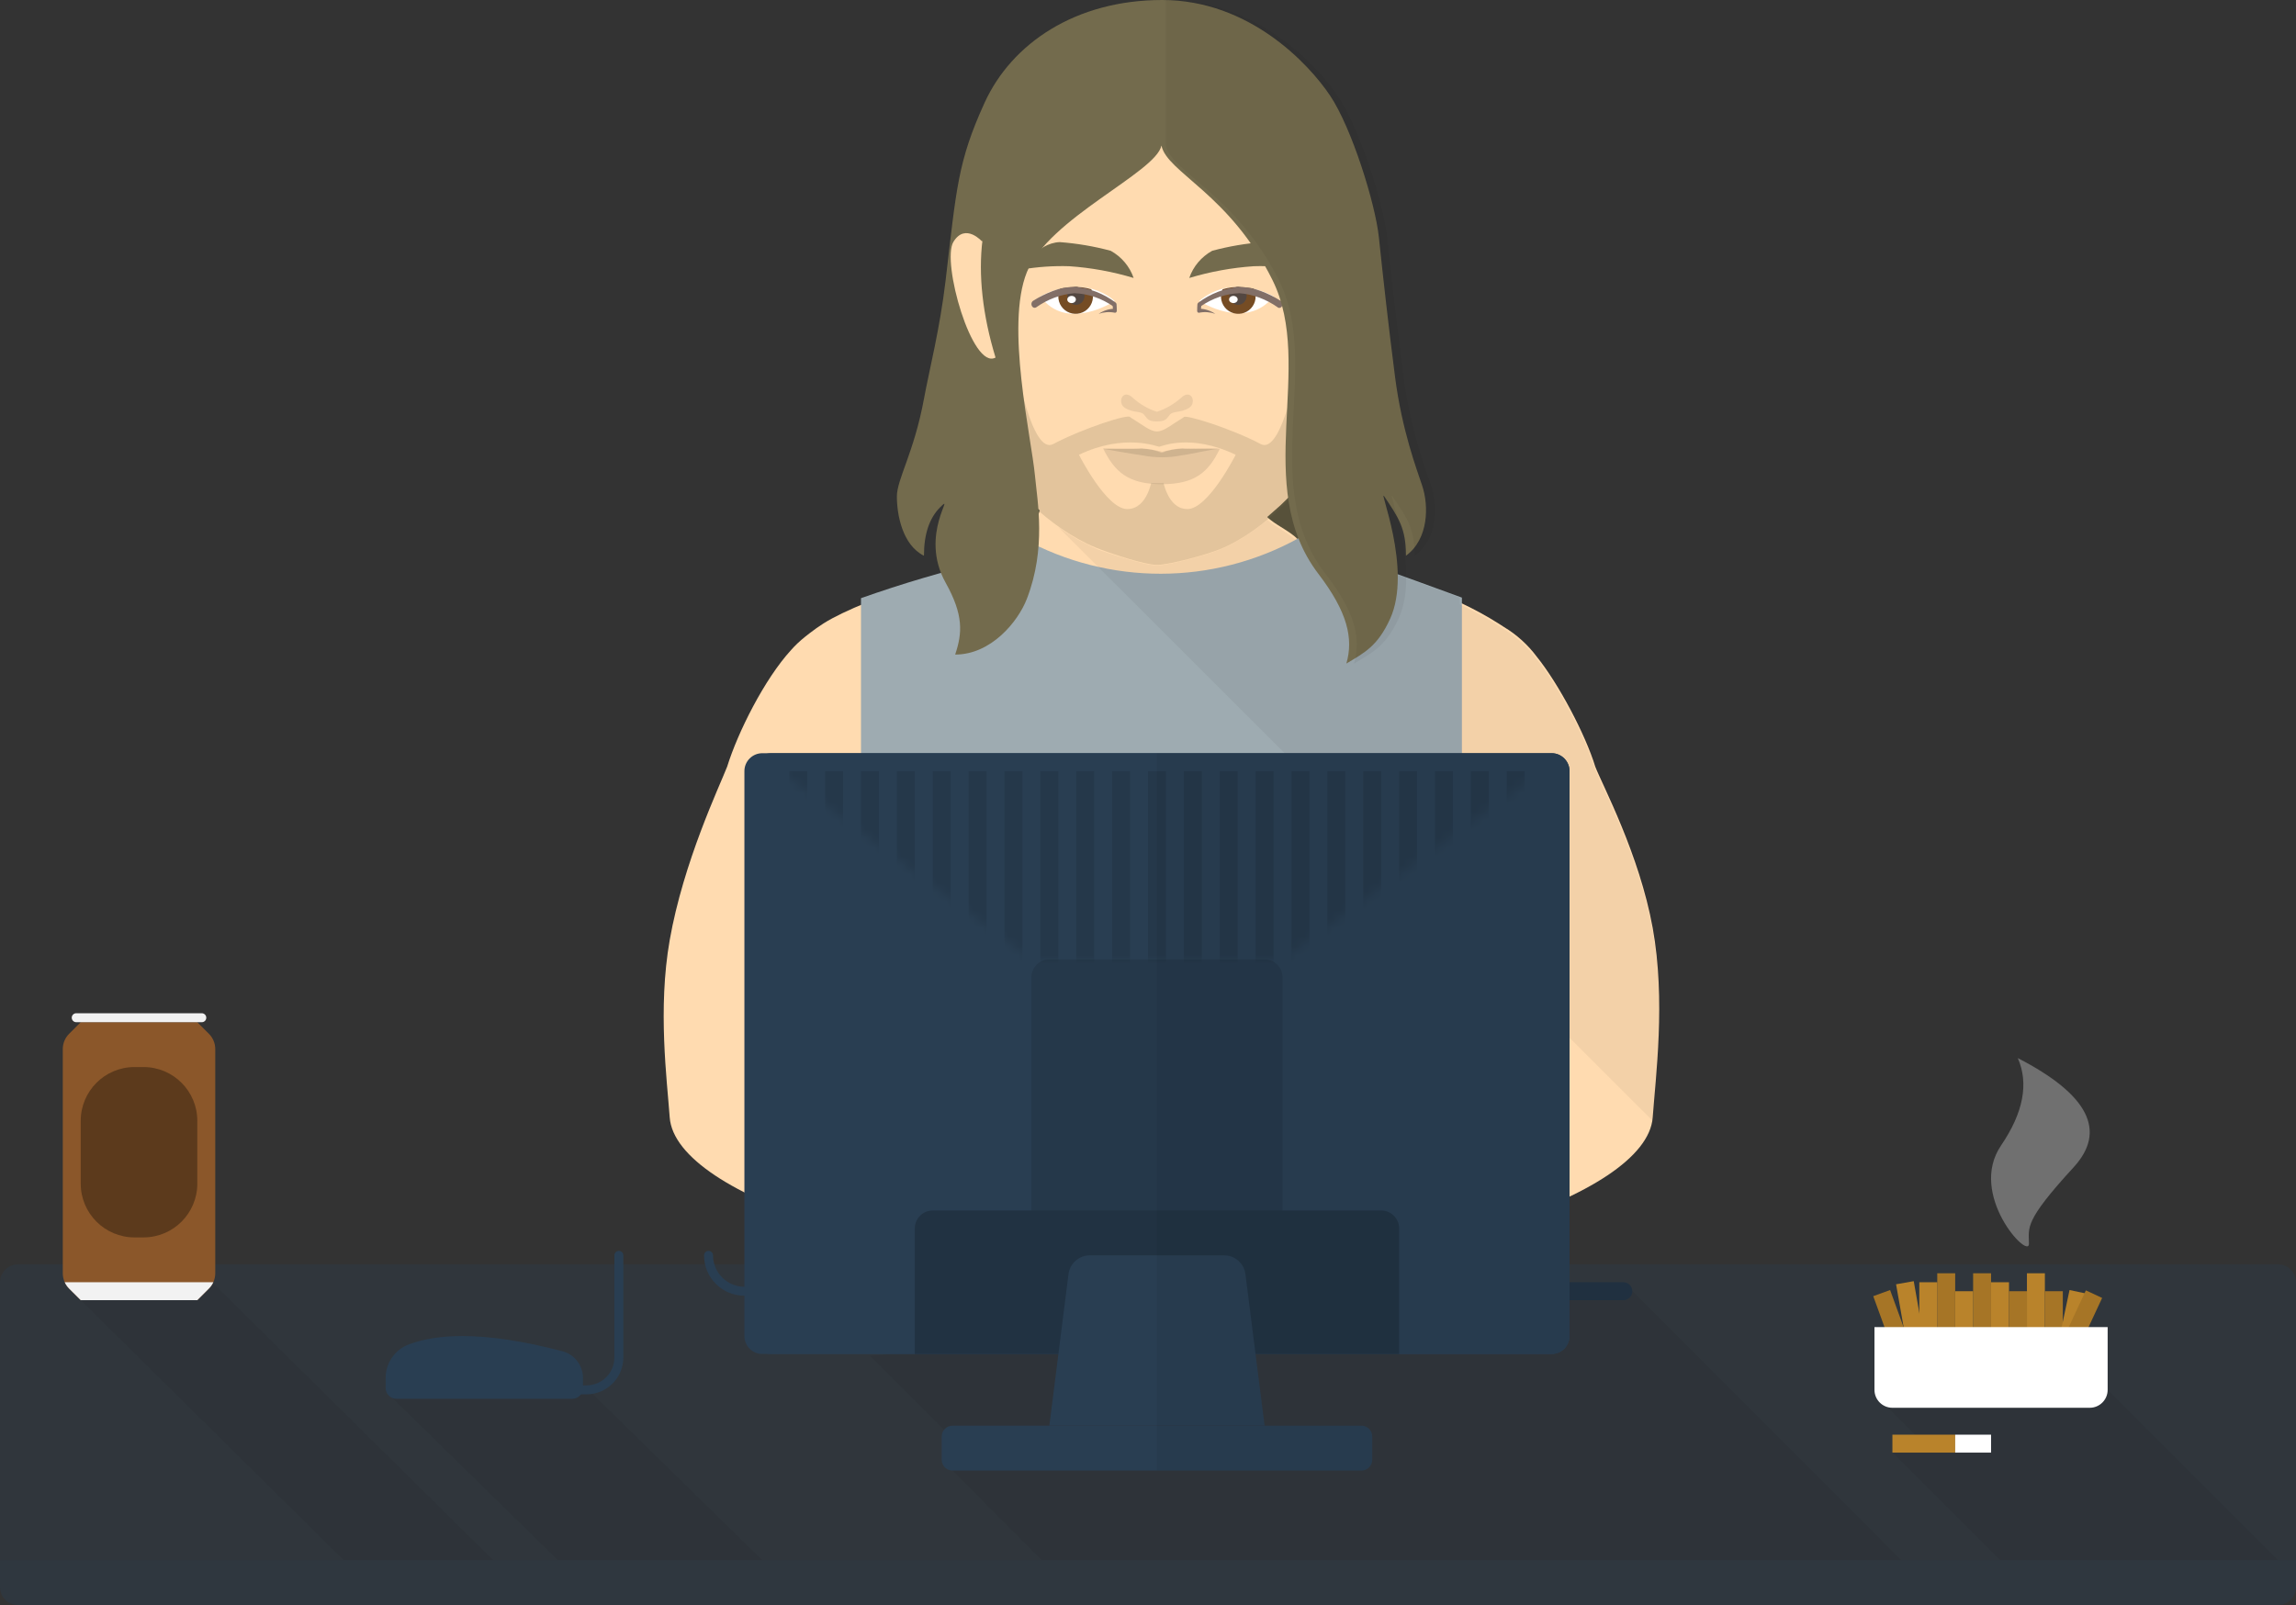 <svg width="256" height="179" viewBox="0 0 256 179" fill="none" xmlns="http://www.w3.org/2000/svg">
<rect x="0" y="0" width="256" height="179" fill="#333333" stroke="none"/>
<path opacity="0.3" d="M2 141H254C255.105 141 256 141.895 256 143V174H0V143C0 141.895 0.895 141 2 141Z" fill="#293E51"/>
<path opacity="0.05" d="M254 174L235 155L210 156.5L214.5 161H211V162L223 174H254Z" fill="black"/>
<path opacity="0.05" d="M55 174L23.659 143L9 145L38.319 174H55Z" fill="black"/>
<path d="M218 160H211V162H218V160Z" fill="#B9832B"/>
<path d="M222 142H220V149H222V142Z" fill="#A67526"/>
<path d="M220 144H218V151H220V144Z" fill="#B9832B"/>
<path d="M218 142H216V149H218V142Z" fill="#A67526"/>
<path d="M216 143H214V150H216V143Z" fill="#B9832B"/>
<path d="M213.378 142.879L211.408 143.227L212.624 150.12L214.593 149.773L213.378 142.879Z" fill="#B9832B"/>
<path d="M210.743 143.869L208.863 144.553L211.257 151.131L213.137 150.447L210.743 143.869Z" fill="#A67526"/>
<path d="M224 143H222V150H224V143Z" fill="#B9832B"/>
<path d="M226 144H224V151H226V144Z" fill="#A67526"/>
<path d="M228 142H226V149H228V142Z" fill="#B9832B"/>
<path d="M230 144H228V151H230V144Z" fill="#A67526"/>
<path d="M232.706 144.284L230.75 143.869L229.295 150.716L231.251 151.132L232.706 144.284Z" fill="#B9832B"/>
<path d="M234.385 144.751L232.572 143.905L229.614 150.249L231.427 151.095L234.385 144.751Z" fill="#A67526"/>
<path d="M222 160H218V162H222V160Z" fill="white"/>
<path opacity="0.05" d="M212 174L182.052 144L97 151.2L106.583 160.8L105.385 163.2L116.167 174H212Z" fill="black"/>
<path opacity="0.05" d="M85 174L64.6 154L43 155.176L62.2 174H85Z" fill="black"/>
<path d="M108.501 50.532C106.5 57.731 106.5 62.743 108.501 65.571C111.503 69.812 106.285 77 131.317 77C156.349 77 155.933 62.563 148.728 49.329C143.925 40.507 130.516 40.908 108.501 50.532Z" fill="#57513A"/>
<path d="M177.868 85.499C176.792 81.96 173.796 76.264 171.335 73.222C170.343 71.895 169.103 70.773 167.682 69.921C167.35 69.716 167.239 69.63 167.101 69.545C161.735 66.14 155.024 64.012 148.11 62.487C147.609 62.291 147.123 62.06 146.654 61.796C146.133 61.495 145.652 61.137 145.202 60.743C143.939 58.817 140.722 58.343 140.405 56.062C140.285 56.17 140.174 56.28 140.054 56.387C138.146 58.106 136.059 59.466 133.796 60.47C132.415 60.967 130.948 61.178 129.483 61.09C127.968 61.178 126.5 60.967 125.119 60.47C122.857 59.466 118.373 58.106 116.541 56.443C116.354 56.233 116.229 56.12 116.097 56C115.781 58.328 114.941 58.845 113.64 60.801C113.215 61.168 112.763 61.502 112.288 61.801C111.739 62.044 111.206 62.294 110.656 62.502C109.793 62.694 96.474 66.572 91.827 69.522C91.275 69.873 90.781 70.229 90.312 70.588C90.134 70.719 89.972 70.85 89.808 70.981C89.151 71.507 88.652 71.984 88.197 72.501C85.235 75.737 82.255 81.688 81.077 85.499C80.217 87.709 76.201 96.119 74.67 104.85C73.325 112.514 74.371 120.424 74.67 124.602C75.308 133.539 102.642 141.992 129.473 142C156.304 142.008 183.636 133.54 184.275 124.603C184.591 120.179 185.735 111.569 184.275 103.498C182.786 95.266 178.683 87.594 177.868 85.499Z" fill="#FFDBB0"/>
<path d="M122.255 61.157C123.639 61.66 127.511 63.085 128.979 62.996C130.496 63.085 134.368 61.66 135.752 61.157C138.019 60.142 140.11 58.766 141.946 57.083C144.27 55.117 146.135 52.789 147.515 50.172C148.751 47.405 148.249 44.494 148.821 40.659C151.606 42.084 152.83 29.682 151.396 27.427C150.056 25.317 148.187 27.145 147.943 27.398L147.961 20.323C147.961 4.974 139.487 1 129.029 1C118.572 1 110.095 4.974 110.095 20.325L110.077 27.428C110.077 27.428 108.036 25.167 106.595 27.428C105.154 29.689 106.443 42.161 109.237 40.65C109.806 44.472 109.285 47.352 110.512 50.112C111.891 52.741 113.758 55.079 116.012 56.997C117.897 58.766 119.988 60.142 122.255 61.157Z" fill="#FFDBB0"/>
<path opacity="0.05" d="M140.005 57H140.004L140 57.003L140.005 57Z" fill="black"/>
<path d="M129.013 137.001L129.007 137L129 137.001H129.013Z" fill="#569EBA"/>
<path d="M144.832 60C135.251 65.3 123.636 65.316 114.041 60.041C113.536 60.325 110.752 62.385 109.912 62.608C105.192 63.726 100.555 65.096 96 66.711V121H163V66.647C157.588 64.643 145.325 60.284 144.832 60Z" fill="#9EABB1"/>
<path opacity="0.05" d="M121.046 60.625C121.51 60.867 121.98 61.093 122.455 61.303C123.126 61.545 124.325 61.955 125.552 62.303C126.91 62.717 128.263 63.056 128.966 63.056C130.361 63.056 134.462 61.922 135.958 61.315C137.622 60.639 139.276 59.6 140.804 58.389C140.972 58.265 141.138 58.136 141.303 58C142.2 58.751 143.445 59.308 144.348 60.132C144.42 60.093 144.492 60.054 144.563 60.015C145.058 60.298 157.342 64.644 162.764 66.642V67.413C164.252 68.115 165.674 68.885 167.013 69.735C167.151 69.82 167.263 69.907 167.597 70.113C169.024 70.97 170.271 72.097 171.267 73.431C173.741 76.488 176.751 82.213 177.833 85.77C178.652 87.876 182.775 95.586 184.272 103.86C185.731 111.928 184.602 120.533 184.277 125L118 58.785C118.987 59.487 120.013 60.115 121.046 60.625Z" fill="black"/>
<path opacity="0.08" d="M131.691 44.366C130.914 45.058 129.998 45.588 129 45.924C127.995 45.602 127.076 45.07 126.309 44.366C125.162 43.26 124.501 44.958 125.463 45.515C126.425 46.071 127.155 45.813 127.539 46.221C127.923 46.63 127.923 47 129.001 47C130.078 47 130.077 46.63 130.462 46.221C130.847 45.813 131.577 46.071 132.538 45.515C133.499 44.958 132.836 43.26 131.691 44.366Z" fill="black"/>
<path opacity="0.1" d="M131.774 50C131.006 50.041 130.247 50.214 129.526 50.513C128.805 50.214 128.047 50.041 127.278 50C126.503 50.076 123 50.015 123 50.015C124.284 52.645 125.821 54 129.521 54C133.222 54 134.729 52.681 136 50.065C136 50.065 132.555 50.081 131.774 50Z" fill="black"/>
<path opacity="0.1" d="M127.38 50.783C128.805 51.072 130.31 51.072 131.735 50.783C132.712 50.664 135.428 50.029 136 50.051C135.262 49.919 132.545 50.092 131.835 50.045C131.061 50.073 130.297 50.188 129.571 50.387C128.845 50.188 128.082 50.073 127.308 50.045C126.528 50.096 123 50.055 123 50.055C123 50.055 126.286 50.646 127.38 50.783Z" fill="black"/>
<path d="M116 33.06C117.087 32.463 118.279 32.111 119.5 32.028C121.223 31.865 122.938 32.416 124.286 33.567C124.286 33.567 118.962 37.106 116 33.06ZM142 33.06C138.923 36.958 133.714 33.567 133.714 33.567C135.062 32.416 136.777 31.865 138.5 32.028C139.721 32.111 140.913 32.463 142 33.06Z" fill="white"/>
<path d="M121.854 32.891V32.895C121.929 33.714 121.477 34.49 120.726 34.829C119.976 35.167 119.094 34.994 118.528 34.397C117.962 33.799 117.838 32.91 118.219 32.181C118.661 32.103 119.108 32.047 119.556 32.015C120.272 31.964 120.991 32.046 121.678 32.255C121.773 32.455 121.832 32.67 121.854 32.891ZM136.146 32.891C136.168 32.67 136.227 32.455 136.322 32.255C137.009 32.046 137.728 31.964 138.444 32.015C138.892 32.047 139.339 32.103 139.781 32.181C140.162 32.91 140.038 33.799 139.472 34.397C138.906 34.994 138.024 35.167 137.274 34.829C136.523 34.49 136.071 33.714 136.146 32.895V32.891Z" fill="#754C24"/>
<path d="M120.046 33.996C119.517 34.044 119.05 33.637 119.004 33.087C118.957 32.537 119.349 32.052 119.878 32.004C120.408 31.956 120.874 32.363 120.92 32.913C120.967 33.463 120.575 33.948 120.046 33.996ZM138.996 33.087C138.95 33.637 138.483 34.044 137.954 33.996C137.425 33.948 137.034 33.463 137.08 32.913C137.126 32.362 137.593 31.955 138.122 32.003C138.651 32.051 139.042 32.537 138.996 33.087Z" fill="#534741"/>
<path d="M119.522 33.799C119.258 33.818 119.025 33.655 119.002 33.435C118.979 33.215 119.174 33.021 119.438 33.002C119.702 32.982 119.935 33.145 119.958 33.365C119.981 33.585 119.786 33.779 119.522 33.799ZM137.562 33.798C137.298 33.818 137.065 33.655 137.042 33.435C137.019 33.215 137.214 33.021 137.478 33.002C137.742 32.982 137.975 33.145 137.998 33.365C138.021 33.585 137.826 33.779 137.562 33.798Z" fill="white"/>
<path d="M115.158 33.567C115.871 33.116 116.619 32.743 117.392 32.451C118.174 32.145 118.995 31.993 119.821 32C121.451 32.12 123.027 32.722 124.397 33.748C124.45 33.79 124.485 33.855 124.493 33.928V33.943C124.519 34.17 124.513 34.399 124.52 34.627V34.655C124.522 34.712 124.504 34.768 124.47 34.809C124.437 34.851 124.39 34.875 124.341 34.877H124.301C123.7 34.755 123.082 34.797 122.497 35C123.058 34.626 123.694 34.428 124.342 34.424L124.124 34.671C124.097 34.445 124.057 34.219 124.048 33.99L124.146 34.181C122.831 33.268 121.336 32.758 119.802 32.698C118.284 32.821 116.814 33.366 115.518 34.286L115.501 34.297C115.331 34.378 115.134 34.298 115.045 34.112C114.956 33.926 115.002 33.692 115.153 33.569L115.158 33.567ZM142.48 34.286C141.184 33.366 139.714 32.821 138.196 32.698C136.662 32.758 135.167 33.268 133.852 34.181L133.95 33.99C133.94 34.219 133.9 34.443 133.874 34.671L133.656 34.424C134.304 34.428 134.94 34.626 135.501 35C134.916 34.797 134.298 34.755 133.697 34.877C133.597 34.898 133.5 34.822 133.482 34.706V34.661V34.632C133.489 34.403 133.482 34.173 133.508 33.947V33.943C133.517 33.869 133.552 33.803 133.605 33.761C134.975 32.735 136.551 32.133 138.18 32.013C139.006 32.005 139.827 32.158 140.609 32.463C141.383 32.755 142.131 33.129 142.844 33.58C142.996 33.701 143.044 33.936 142.956 34.124C142.867 34.311 142.671 34.392 142.499 34.311L142.48 34.286Z" fill="#826F67"/>
<path d="M123.844 27.969C125.052 28.64 125.961 29.719 126.398 31C124.063 30.296 121.652 29.856 119.213 29.69C117.468 29.636 115.721 29.755 114 30.045C114 30.045 115.522 27.116 118.156 27C120.08 27.144 121.985 27.468 123.844 27.969ZM135.156 27.969C137.015 27.468 138.92 27.144 140.844 27C143.478 27.116 145 30.045 145 30.045C143.279 29.755 141.532 29.636 139.787 29.69C137.348 29.856 134.937 30.296 132.602 31C133.039 29.719 133.948 28.64 135.156 27.969Z" fill="#736B4D"/>
<path opacity="0.2" fill-rule="evenodd" clip-rule="evenodd" d="M129.686 53.889H128.393C128.393 53.298 128.029 56.772 125.689 56.772C123.35 56.772 120.303 50.716 120.303 50.716C125.399 48.288 129.04 49.819 129.245 49.819C129.451 49.819 132.68 48.288 137.776 50.716C137.776 50.716 134.73 56.772 132.391 56.772C130.051 56.772 129.686 53.236 129.686 53.889ZM145.098 39.5C144.694 40.724 142.965 50.798 140.562 49.519C137.373 47.822 131.972 46.117 131.972 46.541C130.607 47.37 129.776 48.115 128.997 48.115C128.218 48.115 127.392 47.37 126.027 46.541C126.027 46.047 120.627 47.822 117.437 49.519C115.035 50.798 113.306 40.724 112.902 39.5C112.497 38.276 111.89 35 111.89 35C111.89 35 109.062 38.985 109 40.999C109.574 44.736 109.047 47.579 110.287 50.278C111.831 53.635 117.057 58.997 122.206 61.081C123.698 61.684 127.613 63 129 63C130.393 63 134.487 61.871 135.979 61.268C141.129 59.185 146.169 53.635 147.711 50.278C148.953 47.579 148.425 44.736 149 40.999C148.938 38.985 146.108 35 146.108 35C146.108 35 145.502 38.276 145.098 39.5Z" fill="#736B4D"/>
<path d="M150.118 74C152.131 72.798 153.607 72.065 155 69C157.5 63.5 153.618 54.28 154.345 55.365C155.955 57.77 156.76 58.909 156.76 61.978C159.313 60.112 159.313 56.378 158.572 54.163C157.968 52.36 156.314 47.981 155.552 42.078C154.849 36.627 154.245 31.258 153.741 26.449C153.348 22.704 150.722 14.274 148.306 10.667C145.891 7.06 139.249 0 129.588 0C119.926 0 112.803 4.836 109.784 11.448C106.765 18.061 106.642 21.039 105.435 31.258C104.787 36.736 103.642 41.108 103.019 44.483C101.911 50.482 100 53.442 100 55.365C100 57.369 100.604 60.775 103.019 61.978C103.019 59.573 103.623 57.77 104.831 56.568C106.642 54.764 102.415 59.573 105.435 64.983C107.447 68.59 107.305 70.596 106.5 73C110.5 73 113.5 69.35 114.492 66.787C116.673 61.15 115.67 55.943 115.398 53.057C114.981 48.634 112.077 36.367 114.492 30.356C116.907 24.345 128.896 19.236 129.5 16.23C130.104 19.236 137.137 21.627 141.892 31.258C146.648 40.889 139.5 54.163 147 64C150.248 68.26 150.923 71.195 150.118 74Z" fill="#736B4D"/>
<path opacity="0.05" d="M130 16.23V0C130.03 4.4e-05 130.059 0 130.089 0C139.914 0 146.669 7.06 149.125 10.667C151.582 14.274 154.252 22.704 154.652 26.449C155.165 31.258 155.779 36.627 156.494 42.078C157.269 47.981 158.95 52.36 159.564 54.163C160.318 56.378 160.318 60.112 157.722 61.978C157.722 58.909 156.903 57.77 155.266 55.365C154.527 54.28 158.475 63.5 155.932 69C154.515 72.065 153.014 72.798 150.967 74C151.786 71.195 151.1 68.26 147.797 64C140.17 54.163 147.438 40.889 142.602 31.258C137.766 21.627 130.614 19.236 130 16.23Z" fill="black"/>
<path d="M106.301 26.98C107.645 24.775 109.55 26.98 109.55 26.98L109.551 26.725C109.306 28.693 109.306 30.785 109.551 33C109.795 35.215 110.278 37.507 111 39.875C108.393 41.327 104.958 29.183 106.301 26.98Z" fill="#FFDBB0"/>
<path opacity="0.4" d="M0 174H256V177C256 178.105 255.105 179 254 179H2C0.895 179 0 178.105 0 177V174Z" fill="#293E51"/>
<path d="M88 144H83C80.791 144 79 142.209 79 140" stroke="#293E52" stroke-linecap="round"/>
<path d="M181 143H98C97.448 143 97 143.448 97 144C97 144.552 97.448 145 98 145H181C181.552 145 182 144.552 182 144C182 143.448 181.552 143 181 143Z" fill="#203040"/>
<path d="M173 84H86C84.895 84 84 84.895 84 86V149C84 150.105 84.895 151 86 151H173C174.105 151 175 150.105 175 149V86C175 84.895 174.105 84 173 84Z" fill="#293E52"/>
<path d="M173 84H85C83.895 84 83 84.895 83 86V149C83 150.105 83.895 151 85 151H173C174.105 151 175 150.105 175 149V86C175 84.895 174.105 84 173 84Z" fill="#293E52"/>
<path opacity="0.1" d="M117 107H141C142.105 107 143 107.895 143 109V135H115V109C115 107.895 115.895 107 117 107Z" fill="black"/>
<path opacity="0.2" d="M104 135H154C155.105 135 156 135.895 156 137V151H102V137C102 135.895 102.895 135 104 135Z" fill="black"/>
<path d="M151.8 159H106.2C105.537 159 105 159.537 105 160.2V162.8C105 163.463 105.537 164 106.2 164H151.8C152.463 164 153 163.463 153 162.8V160.2C153 159.537 152.463 159 151.8 159Z" fill="#293E52"/>
<path d="M121.516 140H136.484C137.693 140 138.714 140.9 138.865 142.099L141 159H117L119.135 142.099C119.286 140.9 120.307 140 121.516 140Z" fill="#293E52"/>
<path opacity="0.05" d="M129 164V84H173C174.105 84 175 84.895 175 86V149C175 150.105 174.105 151 173 151H139.99L141 159H151.8C152.463 159 153 159.537 153 160.2V162.8C153 163.463 152.463 164 151.8 164H129Z" fill="black"/>
<path d="M64 155H65.4C67.388 155 69 153.388 69 151.4V140" stroke="#293E52" stroke-linecap="round"/>
<path opacity="0.3" d="M226.224 138.714C226.224 140.541 219.382 133.231 223.114 127.748C225.602 124.092 226.224 120.843 224.98 118C232.859 122.062 234.933 126.123 231.201 130.185C225.602 136.277 226.224 136.886 226.224 138.714Z" fill="white"/>
<path d="M209 148H235V155C235 156.105 234.105 157 233 157H211C209.895 157 209 156.105 209 155V148Z" fill="white"/>
<path d="M7 142.006V116.994C7 116.358 7.253 115.747 7.703 115.297L9 114H22L23.297 115.297C23.747 115.747 24 116.358 24 116.994V142.006C24 142.642 23.747 143.253 23.297 143.703L22 145H9L7.703 143.703C7.253 143.253 7 142.642 7 142.006H7Z" fill="#8B572A"/>
<path d="M23.784 143C23.666 143.259 23.502 143.498 23.296 143.703L21.999 145H8.999L7.702 143.703C7.497 143.498 7.333 143.259 7.215 143H23.784Z" fill="#F2F2F2"/>
<path d="M22.5 113H8.5C8.224 113 8 113.224 8 113.5C8 113.776 8.224 114 8.5 114H22.5C22.776 114 23 113.776 23 113.5C23 113.224 22.776 113 22.5 113Z" fill="#F2F2F2"/>
<path d="M16 119H15C11.686 119 9 121.686 9 125V132C9 135.314 11.686 138 15 138H16C19.314 138 22 135.314 22 132V125C22 121.686 19.314 119 16 119Z" fill="#5C3A1C"/>
<mask id="mask0" mask-type="alpha" maskUnits="userSpaceOnUse" x="83" y="83" width="93" height="24">
<path d="M115 107L83 83H176L143 107H115Z" fill="white"/>
</mask>
<g mask="url(#mask0)">
<path opacity="0.1" d="M88 86H90V111H88V86ZM92 86H94V111H92V86ZM96 86H98V111H96V86ZM100 86H102V111H100V86ZM104 86H106V111H104V86ZM108 86H110V111H108V86ZM112 86H114V111H112V86ZM116 86H118V111H116V86ZM120 86H122V111H120V86ZM124 86H126V111H124V86ZM128 86H130V111H128V86ZM132 86H134V111H132V86ZM136 86H138V111H136V86ZM140 86H142V111H140V86ZM144 86H146V111H144V86ZM148 86H150V111H148V86ZM152 86H154V111H152V86ZM156 86H158V111H156V86ZM160 86H162V111H160V86ZM164 86H166V111H164V86ZM168 86H170V111H168V86Z" fill="black"/>
</g>
<path d="M45.607 149.922C47.268 149.307 49.251 149 51.556 149C54.681 149 58.398 149.565 62.707 150.695C64.058 151.049 65 152.27 65 153.667V154.8C65 155.463 64.463 156 63.8 156H44.2C43.537 156 43 155.463 43 154.8V153.667C43 151.996 44.04 150.502 45.607 149.922Z" fill="#293E52"/>
</svg>
